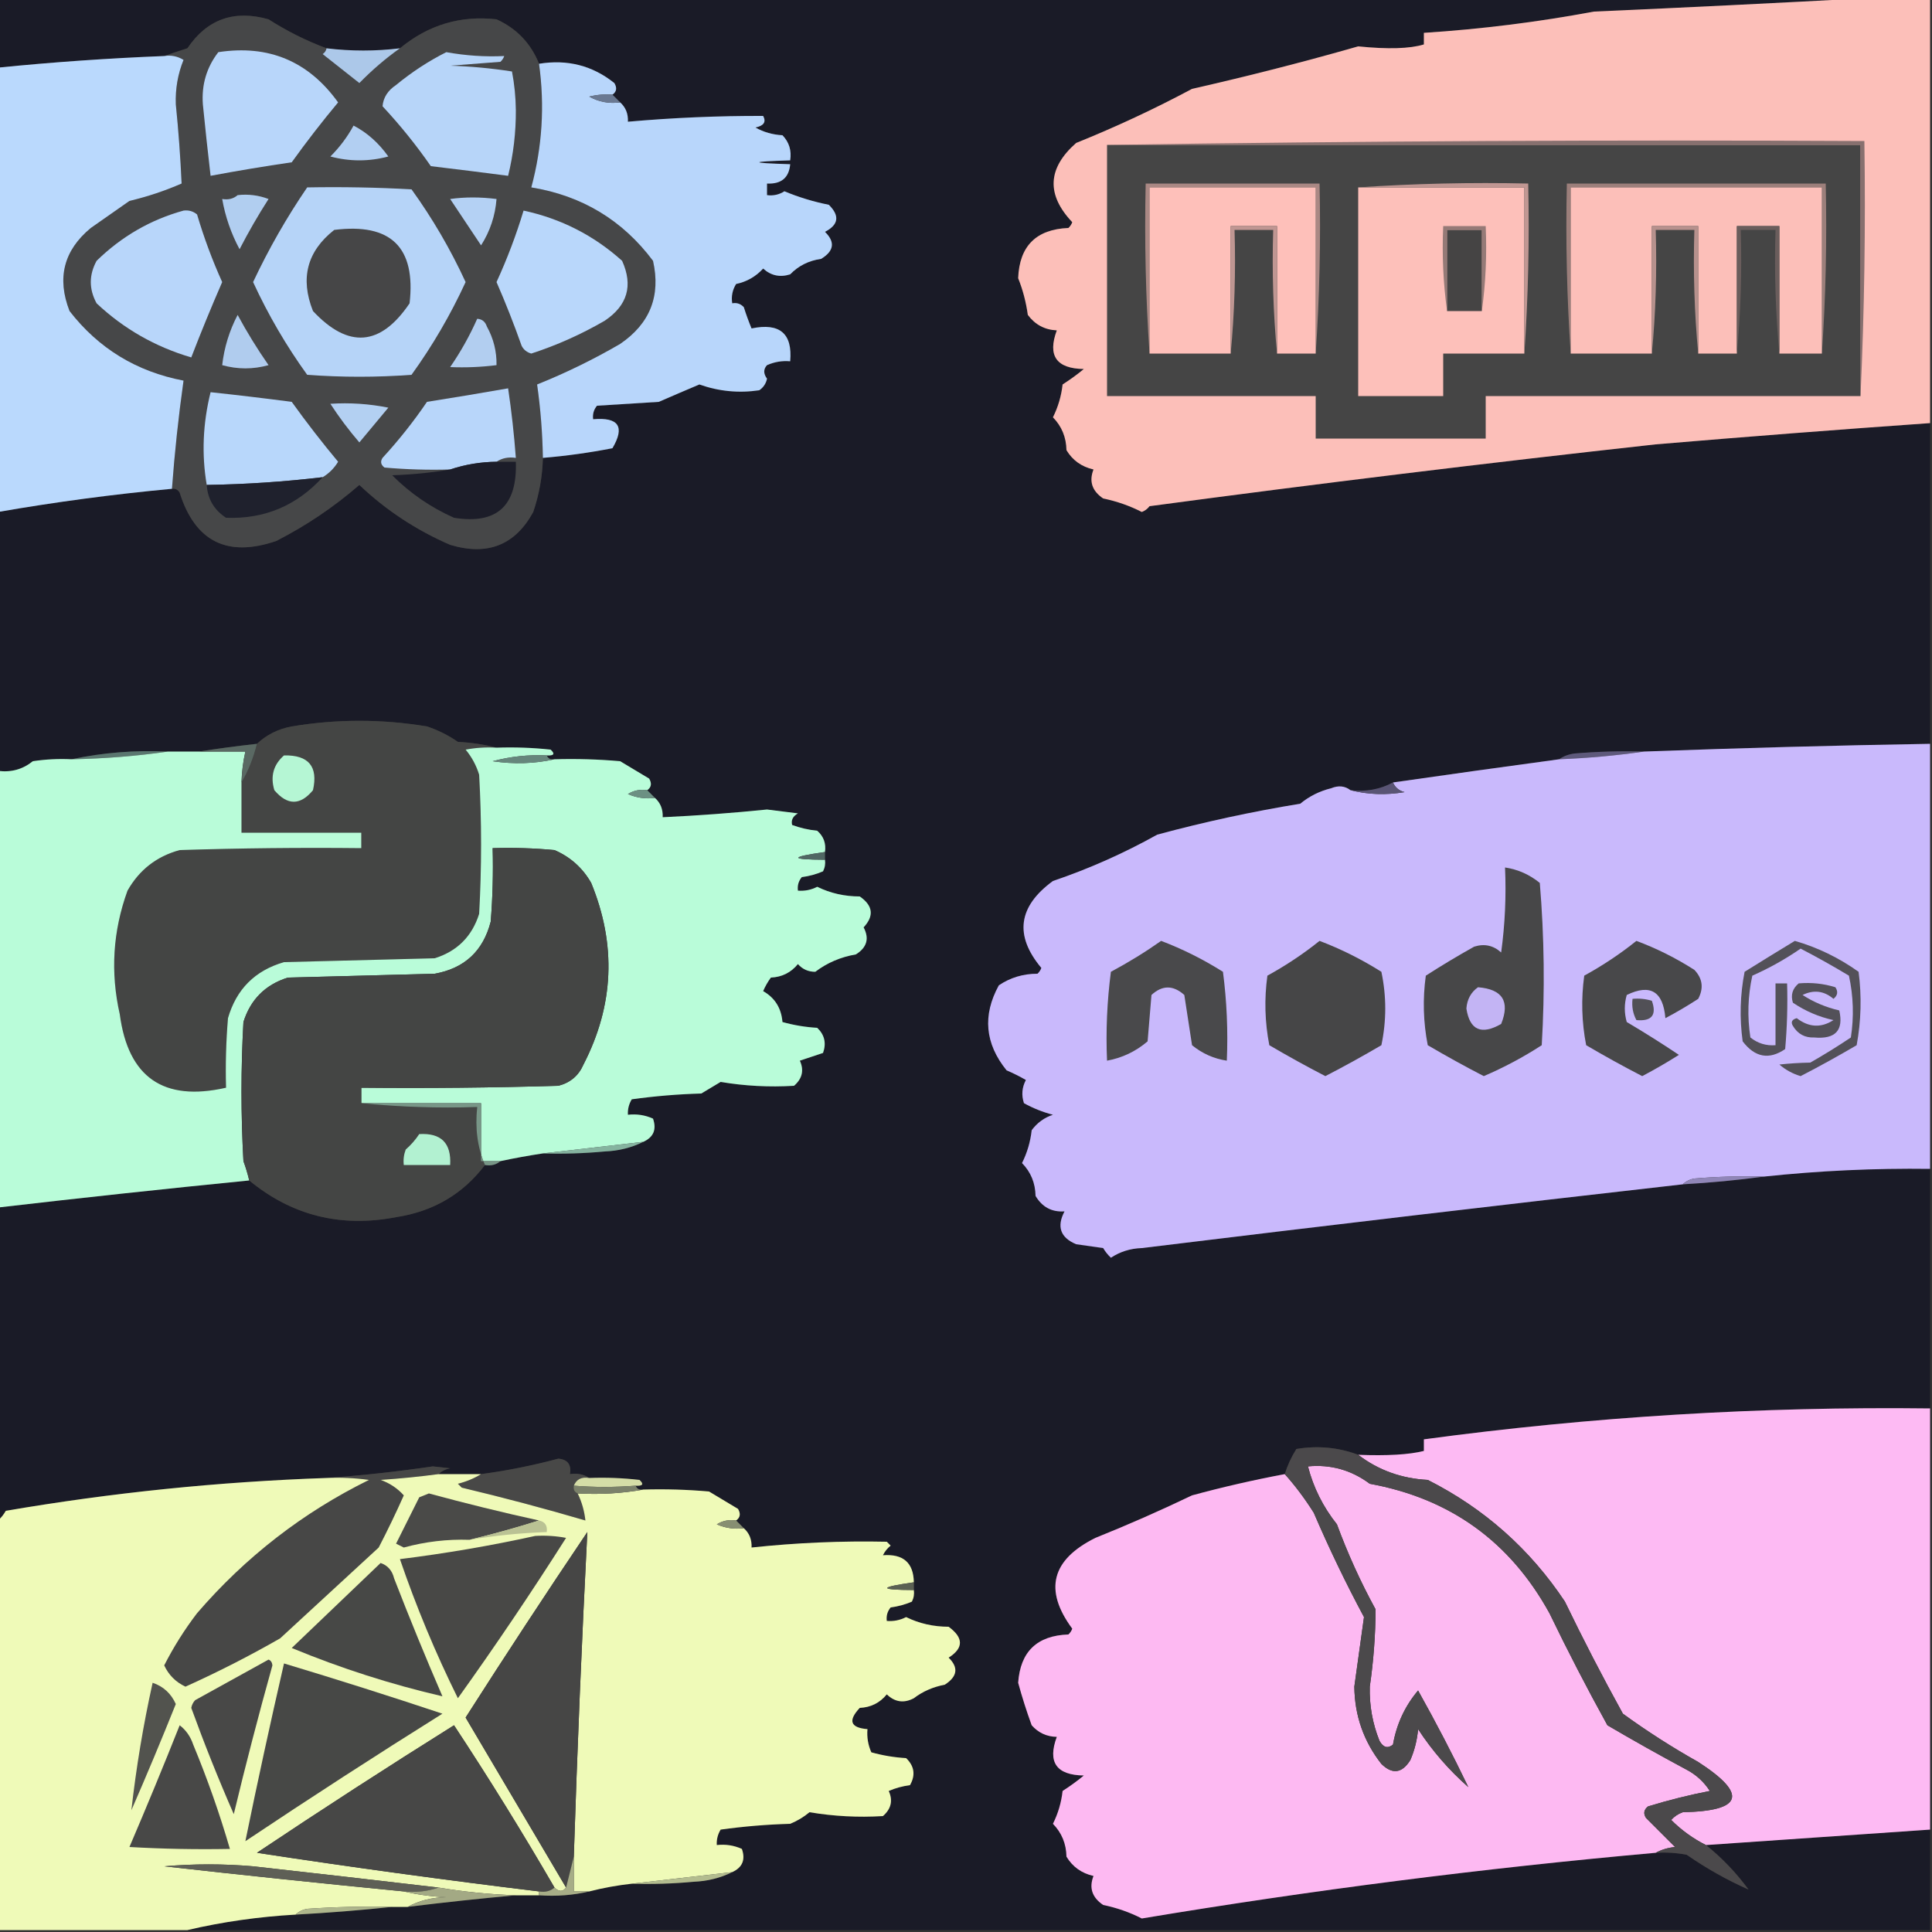<?xml version="1.0" encoding="UTF-8"?>
<!DOCTYPE svg PUBLIC "-//W3C//DTD SVG 1.1//EN" "http://www.w3.org/Graphics/SVG/1.1/DTD/svg11.dtd">
<svg xmlns="http://www.w3.org/2000/svg" version="1.1" width="500px" height="500px" style="shape-rendering:geometricPrecision; text-rendering:geometricPrecision; image-rendering:optimizeQuality; fill-rule:evenodd; clip-rule:evenodd" xmlns:xlink="http://www.w3.org/1999/xlink">
<rect width="100%" height="100%" fill="#333333" stroke="none"/>
<g><path style="opacity:1" fill="#1a1b27" d="M -0.5,-0.5 C 160.833,-0.5 322.167,-0.5 483.5,-0.5C 459.999,0.78 436.332,1.947 412.5,3C 397.989,5.711 383.322,7.544 368.5,8.5C 368.5,9.5 368.5,10.5 368.5,11.5C 364.868,12.614 359.202,12.781 351.5,12C 337.368,16.036 323.034,19.703 308.5,23C 298.812,28.175 288.812,32.842 278.5,37C 271.087,43.539 270.754,50.372 277.5,57.5C 277.291,58.086 276.957,58.586 276.5,59C 268.154,59.346 263.82,63.68 263.5,72C 264.704,74.998 265.537,78.164 266,81.5C 267.883,84.024 270.383,85.358 273.5,85.5C 271.055,92.066 273.388,95.399 280.5,95.5C 278.78,96.92 276.946,98.253 275,99.5C 274.67,102.489 273.836,105.322 272.5,108C 274.774,110.325 275.941,113.159 276,116.5C 277.586,119.134 279.92,120.801 283,121.5C 281.799,124.565 282.632,127.065 285.5,129C 289.04,129.734 292.373,130.901 295.5,132.5C 296.308,132.192 296.975,131.692 297.5,131C 341.111,125.154 384.778,119.821 428.5,115C 452.16,113.001 475.827,111.167 499.5,109.5C 499.5,137.167 499.5,164.833 499.5,192.5C 474.871,192.912 450.204,193.579 425.5,194.5C 419.491,194.334 413.491,194.501 407.5,195C 405.942,195.21 404.609,195.71 403.5,196.5C 389.12,198.446 374.787,200.446 360.5,202.5C 357.169,204.298 353.502,204.964 349.5,204.5C 348.054,203.387 346.387,203.22 344.5,204C 341.489,204.743 338.822,206.076 336.5,208C 324.057,210.034 311.723,212.7 299.5,216C 290.829,220.838 281.829,224.838 272.5,228C 263.47,234.61 262.47,242.11 269.5,250.5C 269.291,251.086 268.957,251.586 268.5,252C 264.808,251.996 261.475,252.996 258.5,255C 254.235,262.755 254.902,270.088 260.5,277C 262.221,277.739 263.887,278.573 265.5,279.5C 264.48,281.432 264.313,283.432 265,285.5C 267.355,286.808 269.855,287.808 272.5,288.5C 270.253,289.245 268.42,290.578 267,292.5C 266.67,295.489 265.836,298.322 264.5,301C 266.774,303.325 267.941,306.159 268,309.5C 269.715,312.397 272.215,313.731 275.5,313.5C 273.429,317.454 274.429,320.287 278.5,322C 280.833,322.333 283.167,322.667 285.5,323C 286.047,323.925 286.713,324.758 287.5,325.5C 289.882,323.929 292.549,323.096 295.5,323C 342.204,317.287 388.871,311.787 435.5,306.5C 442.67,306.093 449.67,305.426 456.5,304.5C 470.788,302.982 485.121,302.315 499.5,302.5C 499.5,323.167 499.5,343.833 499.5,364.5C 455.618,363.972 411.952,366.638 368.5,372.5C 368.5,373.5 368.5,374.5 368.5,375.5C 364.7,376.46 359.033,376.793 351.5,376.5C 346.348,374.57 341.014,374.07 335.5,375C 334.207,377.052 333.207,379.219 332.5,381.5C 324.427,383.015 316.427,384.848 308.5,387C 300.284,390.941 291.951,394.608 283.5,398C 272.104,403.659 270.104,411.492 277.5,421.5C 277.291,422.086 276.957,422.586 276.5,423C 268.391,423.277 264.057,427.443 263.5,435.5C 264.511,439.208 265.677,442.874 267,446.5C 268.734,448.451 270.901,449.451 273.5,449.5C 271.055,456.066 273.388,459.399 280.5,459.5C 278.78,460.92 276.946,462.253 275,463.5C 274.67,466.489 273.836,469.322 272.5,472C 274.774,474.325 275.941,477.159 276,480.5C 277.586,483.134 279.92,484.801 283,485.5C 281.799,488.565 282.632,491.065 285.5,493C 289.04,493.734 292.373,494.901 295.5,496.5C 339.517,489.163 383.851,483.496 428.5,479.5C 431.187,479.336 433.854,479.503 436.5,480C 441.691,483.587 447.025,486.587 452.5,489C 449.303,484.638 445.637,480.805 441.5,477.5C 460.833,476.167 480.166,474.833 499.5,473.5C 499.5,482.167 499.5,490.833 499.5,499.5C 349.167,499.5 198.833,499.5 48.5,499.5C 57.587,497.375 66.92,496.042 76.5,495.5C 84.998,495.039 93.331,494.373 101.5,493.5C 102.833,493.5 104.167,493.5 105.5,493.5C 114.959,492.332 124.292,491.332 133.5,490.5C 135.5,490.5 137.5,490.5 139.5,490.5C 144.032,490.818 148.366,490.485 152.5,489.5C 156.112,488.578 159.779,487.911 163.5,487.5C 168.844,487.666 174.177,487.499 179.5,487C 183.133,486.851 186.466,486.018 189.5,484.5C 192.139,483.294 192.972,481.294 192,478.5C 189.959,477.577 187.792,477.244 185.5,477.5C 185.421,476.07 185.754,474.736 186.5,473.5C 192.472,472.67 198.472,472.17 204.5,472C 206.332,471.252 207.999,470.252 209.5,469C 215.748,470.056 222.081,470.389 228.5,470C 230.631,468.143 231.131,465.977 230,463.5C 231.734,462.751 233.567,462.251 235.5,462C 236.982,459.408 236.648,457.075 234.5,455C 231.447,454.821 228.447,454.321 225.5,453.5C 224.652,451.591 224.318,449.591 224.5,447.5C 220.074,447.141 219.407,445.307 222.5,442C 225.371,441.869 227.705,440.703 229.5,438.5C 231.599,440.52 233.933,440.854 236.5,439.5C 238.792,437.742 241.459,436.576 244.5,436C 247.79,433.892 248.123,431.559 245.5,429C 249.405,426.525 249.405,423.858 245.5,421C 241.564,420.997 237.897,420.164 234.5,418.5C 232.929,419.309 231.262,419.643 229.5,419.5C 229.33,418.178 229.663,417.011 230.5,416C 232.433,415.749 234.266,415.249 236,414.5C 236.483,413.552 236.649,412.552 236.5,411.5C 236.5,410.833 236.5,410.167 236.5,409.5C 236.417,404.436 233.75,402.102 228.5,402.5C 228.977,401.522 229.643,400.689 230.5,400C 230.167,399.667 229.833,399.333 229.5,399C 217.807,398.753 206.141,399.253 194.5,400.5C 194.598,398.447 193.931,396.78 192.5,395.5C 191.833,394.833 191.167,394.167 190.5,393.5C 191.573,392.749 191.74,391.749 191,390.5C 188.518,389.002 186.018,387.502 183.5,386C 177.843,385.501 172.176,385.334 166.5,385.5C 165.508,385.672 164.842,385.338 164.5,384.5C 166.379,384.607 166.712,384.107 165.5,383C 161.179,382.501 156.846,382.334 152.5,382.5C 151.081,381.549 149.415,381.216 147.5,381.5C 147.915,379.052 146.915,377.719 144.5,377.5C 137.915,379.264 131.249,380.597 124.5,381.5C 120.833,381.5 117.167,381.5 113.5,381.5C 114.263,380.732 115.263,380.232 116.5,380C 115,379.833 113.5,379.667 112,379.5C 102.732,380.866 93.566,381.866 84.5,382.5C 56.539,383.469 28.872,386.302 1.5,391C 0.934,391.995 0.267,392.828 -0.5,393.5C -0.5,366.5 -0.5,339.5 -0.5,312.5C 21.109,309.989 42.775,307.656 64.5,305.5C 75.522,314.589 88.189,317.756 102.5,315C 112.14,313.526 119.806,309.026 125.5,301.5C 127.099,301.768 128.432,301.434 129.5,300.5C 133.14,299.727 136.807,299.06 140.5,298.5C 145.844,298.666 151.177,298.499 156.5,298C 160.133,297.851 163.466,297.018 166.5,295.5C 169.139,294.294 169.972,292.294 169,289.5C 166.959,288.577 164.792,288.244 162.5,288.5C 162.421,287.07 162.754,285.736 163.5,284.5C 169.472,283.67 175.472,283.17 181.5,283C 183.167,282 184.833,281 186.5,280C 192.748,281.056 199.081,281.389 205.5,281C 207.631,279.143 208.131,276.977 207,274.5C 209,273.833 211,273.167 213,272.5C 213.896,269.975 213.396,267.808 211.5,266C 208.447,265.821 205.447,265.321 202.5,264.5C 202.203,260.895 200.537,258.229 197.5,256.5C 198.04,255.252 198.707,254.085 199.5,253C 202.371,252.869 204.705,251.703 206.5,249.5C 207.688,250.84 209.188,251.507 211,251.5C 214.043,249.182 217.543,247.682 221.5,247C 224.362,245.214 225.028,242.881 223.5,240C 226.265,237.034 225.932,234.367 222.5,232C 218.564,231.997 214.897,231.164 211.5,229.5C 209.929,230.309 208.262,230.643 206.5,230.5C 206.33,229.178 206.663,228.011 207.5,227C 209.433,226.749 211.266,226.249 213,225.5C 213.483,224.552 213.649,223.552 213.5,222.5C 213.5,221.833 213.5,221.167 213.5,220.5C 213.822,218.278 213.155,216.444 211.5,215C 209.236,214.764 207.069,214.264 205,213.5C 204.689,212.258 205.189,211.258 206.5,210.5C 203.833,210.167 201.167,209.833 198.5,209.5C 189.515,210.415 180.515,211.082 171.5,211.5C 171.598,209.447 170.931,207.78 169.5,206.5C 168.833,205.833 168.167,205.167 167.5,204.5C 168.573,203.749 168.74,202.749 168,201.5C 165.518,200.002 163.018,198.502 160.5,197C 154.843,196.501 149.176,196.334 143.5,196.5C 142.508,196.672 141.842,196.338 141.5,195.5C 143.379,195.607 143.712,195.107 142.5,194C 137.845,193.501 133.179,193.334 128.5,193.5C 125.359,192.679 122.025,192.179 118.5,192C 116.044,190.289 113.377,188.956 110.5,188C 98.823,186.057 87.157,186.057 75.5,188C 71.965,188.663 68.965,190.163 66.5,192.5C 61.363,193.068 56.363,193.734 51.5,194.5C 48.833,194.5 46.167,194.5 43.5,194.5C 34.932,194.102 26.599,194.769 18.5,196.5C 15.15,196.335 11.817,196.502 8.5,197C 5.893,199.105 2.893,199.938 -0.5,199.5C -0.5,177.167 -0.5,154.833 -0.5,132.5C 14.369,129.911 29.369,127.911 44.5,126.5C 45.376,126.369 46.043,126.702 46.5,127.5C 50.495,140.164 58.828,144.331 71.5,140C 79.254,136.039 86.421,131.206 93,125.5C 99.874,132.027 107.707,137.194 116.5,141C 126.156,143.918 133.322,141.084 138,132.5C 139.542,127.955 140.376,123.289 140.5,118.5C 146.543,117.996 152.543,117.162 158.5,116C 161.785,110.42 160.118,107.92 153.5,108.5C 153.33,107.178 153.663,106.011 154.5,105C 159.833,104.667 165.167,104.333 170.5,104C 174.018,102.467 177.518,100.967 181,99.5C 186.043,101.288 191.21,101.788 196.5,101C 197.574,100.261 198.241,99.261 198.5,98C 197.548,96.7 197.548,95.533 198.5,94.5C 200.409,93.652 202.409,93.318 204.5,93.5C 205.134,86.311 201.8,83.478 194.5,85C 193.76,83.215 193.093,81.382 192.5,79.5C 191.675,78.614 190.675,78.281 189.5,78.5C 189.215,76.712 189.548,75.045 190.5,73.5C 193.276,72.911 195.61,71.578 197.5,69.5C 199.527,71.339 201.86,71.839 204.5,71C 206.645,68.782 209.312,67.449 212.5,67C 215.859,64.966 216.192,62.632 213.5,60C 217.037,58.173 217.371,55.84 214.5,53C 210.514,52.202 206.681,51.035 203,49.5C 201.644,50.38 200.144,50.714 198.5,50.5C 198.5,49.5 198.5,48.5 198.5,47.5C 202.192,47.676 204.192,46.009 204.5,42.5C 193.833,42.167 193.833,41.833 204.5,41.5C 204.896,38.956 204.229,36.789 202.5,35C 199.957,34.86 197.623,34.194 195.5,33C 197.679,32.558 198.345,31.558 197.5,30C 185.821,29.967 174.155,30.467 162.5,31.5C 162.598,29.447 161.931,27.78 160.5,26.5C 159.833,25.833 159.167,25.167 158.5,24.5C 159.573,23.749 159.74,22.749 159,21.5C 153.35,16.97 146.85,15.303 139.5,16.5C 137.388,11.221 133.722,7.387 128.5,5C 119.163,3.944 110.829,6.444 103.5,12.5C 97.204,13.273 90.871,13.273 84.5,12.5C 79.254,10.544 74.254,8.044 69.5,5C 60.578,2.472 53.578,4.972 48.5,12.5C 46.369,13.169 44.369,13.835 42.5,14.5C 28.119,15.067 13.785,16.067 -0.5,17.5C -0.5,11.5 -0.5,5.5 -0.5,-0.5 Z"/></g>
<g><path style="opacity:1" fill="#fcbfb9" d="M 483.5,-0.5 C 488.833,-0.5 494.167,-0.5 499.5,-0.5C 499.5,36.167 499.5,72.833 499.5,109.5C 475.827,111.167 452.16,113.001 428.5,115C 384.778,119.821 341.111,125.154 297.5,131C 296.975,131.692 296.308,132.192 295.5,132.5C 292.373,130.901 289.04,129.734 285.5,129C 282.632,127.065 281.799,124.565 283,121.5C 279.92,120.801 277.586,119.134 276,116.5C 275.941,113.159 274.774,110.325 272.5,108C 273.836,105.322 274.67,102.489 275,99.5C 276.946,98.253 278.78,96.92 280.5,95.5C 273.388,95.399 271.055,92.066 273.5,85.5C 270.383,85.358 267.883,84.024 266,81.5C 265.537,78.164 264.704,74.998 263.5,72C 263.82,63.68 268.154,59.346 276.5,59C 276.957,58.586 277.291,58.086 277.5,57.5C 270.754,50.372 271.087,43.539 278.5,37C 288.812,32.842 298.812,28.175 308.5,23C 323.034,19.703 337.368,16.036 351.5,12C 359.202,12.781 364.868,12.614 368.5,11.5C 368.5,10.5 368.5,9.5 368.5,8.5C 383.322,7.544 397.989,5.711 412.5,3C 436.332,1.947 459.999,0.78 483.5,-0.5 Z"/></g>
<g><path style="opacity:1" fill="#464748" d="M 84.5,12.5 C 84.389,13.117 84.056,13.617 83.5,14C 86.667,16.5 89.833,19 93,21.5C 96.292,18.127 99.792,15.127 103.5,12.5C 110.829,6.444 119.163,3.944 128.5,5C 133.722,7.387 137.388,11.221 139.5,16.5C 141.001,27.323 140.334,37.99 137.5,48.5C 150.616,50.636 161.116,56.969 169,67.5C 171.047,76.576 168.214,83.743 160.5,89C 153.59,93.02 146.423,96.52 139,99.5C 139.891,105.751 140.391,112.084 140.5,118.5C 140.376,123.289 139.542,127.955 138,132.5C 133.322,141.084 126.156,143.918 116.5,141C 107.707,137.194 99.874,132.027 93,125.5C 86.421,131.206 79.254,136.039 71.5,140C 58.828,144.331 50.495,140.164 46.5,127.5C 46.043,126.702 45.376,126.369 44.5,126.5C 45.188,117.17 46.188,107.836 47.5,98.5C 35.34,96.177 25.507,90.177 18,80.5C 14.665,71.953 16.498,64.786 23.5,59C 26.833,56.667 30.167,54.333 33.5,52C 38.164,50.89 42.664,49.39 47,47.5C 46.696,40.686 46.196,33.853 45.5,27C 45.353,23.005 46.02,19.172 47.5,15.5C 45.955,14.548 44.288,14.215 42.5,14.5C 44.369,13.835 46.369,13.169 48.5,12.5C 53.578,4.972 60.578,2.472 69.5,5C 74.254,8.044 79.254,10.544 84.5,12.5 Z"/></g>
<g><path style="opacity:1" fill="#b8d6fa" d="M 56.5,13.5 C 69.515,11.509 79.849,15.843 87.5,26.5C 83.309,31.524 79.309,36.691 75.5,42C 68.452,43.03 61.452,44.197 54.5,45.5C 53.78,39.346 53.114,33.179 52.5,27C 52.134,21.936 53.468,17.436 56.5,13.5 Z"/></g>
<g><path style="opacity:1" fill="#acc8e9" d="M 84.5,12.5 C 90.871,13.273 97.204,13.273 103.5,12.5C 99.792,15.127 96.292,18.127 93,21.5C 89.833,19 86.667,16.5 83.5,14C 84.056,13.617 84.389,13.117 84.5,12.5 Z"/></g>
<g><path style="opacity:1" fill="#b7d5f9" d="M 115.5,13.5 C 120.567,14.411 125.567,14.744 130.5,14.5C 130.291,15.086 129.957,15.586 129.5,16C 125.167,16.333 120.833,16.667 116.5,17C 121.864,17.171 127.198,17.671 132.5,18.5C 133.128,21.78 133.461,25.113 133.5,28.5C 133.533,34.275 132.866,39.941 131.5,45.5C 124.852,44.632 118.185,43.798 111.5,43C 107.713,37.544 103.546,32.377 99,27.5C 99.195,25.255 100.362,23.422 102.5,22C 106.59,18.633 110.924,15.8 115.5,13.5 Z"/></g>
<g><path style="opacity:1" fill="#bad9fd" d="M 42.5,14.5 C 44.288,14.215 45.955,14.548 47.5,15.5C 46.02,19.172 45.353,23.005 45.5,27C 46.196,33.853 46.696,40.686 47,47.5C 42.664,49.39 38.164,50.89 33.5,52C 30.167,54.333 26.833,56.667 23.5,59C 16.498,64.786 14.665,71.953 18,80.5C 25.507,90.177 35.34,96.177 47.5,98.5C 46.188,107.836 45.188,117.17 44.5,126.5C 29.369,127.911 14.369,129.911 -0.5,132.5C -0.5,94.167 -0.5,55.833 -0.5,17.5C 13.785,16.067 28.119,15.067 42.5,14.5 Z"/></g>
<g><path style="opacity:1" fill="#b8d6fb" d="M 139.5,16.5 C 146.85,15.303 153.35,16.97 159,21.5C 159.74,22.749 159.573,23.749 158.5,24.5C 156.473,24.338 154.473,24.505 152.5,25C 154.937,26.375 157.603,26.875 160.5,26.5C 161.931,27.78 162.598,29.447 162.5,31.5C 174.155,30.467 185.821,29.967 197.5,30C 198.345,31.558 197.679,32.558 195.5,33C 197.623,34.194 199.957,34.86 202.5,35C 204.229,36.789 204.896,38.956 204.5,41.5C 193.833,41.833 193.833,42.167 204.5,42.5C 204.192,46.009 202.192,47.676 198.5,47.5C 198.5,48.5 198.5,49.5 198.5,50.5C 200.144,50.714 201.644,50.38 203,49.5C 206.681,51.035 210.514,52.202 214.5,53C 217.371,55.84 217.037,58.173 213.5,60C 216.192,62.632 215.859,64.966 212.5,67C 209.312,67.449 206.645,68.782 204.5,71C 201.86,71.839 199.527,71.339 197.5,69.5C 195.61,71.578 193.276,72.911 190.5,73.5C 189.548,75.045 189.215,76.712 189.5,78.5C 190.675,78.281 191.675,78.614 192.5,79.5C 193.093,81.382 193.76,83.215 194.5,85C 201.8,83.478 205.134,86.311 204.5,93.5C 202.409,93.318 200.409,93.652 198.5,94.5C 197.548,95.533 197.548,96.7 198.5,98C 198.241,99.261 197.574,100.261 196.5,101C 191.21,101.788 186.043,101.288 181,99.5C 177.518,100.967 174.018,102.467 170.5,104C 165.167,104.333 159.833,104.667 154.5,105C 153.663,106.011 153.33,107.178 153.5,108.5C 160.118,107.92 161.785,110.42 158.5,116C 152.543,117.162 146.543,117.996 140.5,118.5C 140.391,112.084 139.891,105.751 139,99.5C 146.423,96.52 153.59,93.02 160.5,89C 168.214,83.743 171.047,76.576 169,67.5C 161.116,56.969 150.616,50.636 137.5,48.5C 140.334,37.99 141.001,27.323 139.5,16.5 Z"/></g>
<g><path style="opacity:1" fill="#6a7992" d="M 158.5,24.5 C 159.167,25.167 159.833,25.833 160.5,26.5C 157.603,26.875 154.937,26.375 152.5,25C 154.473,24.505 156.473,24.338 158.5,24.5 Z"/></g>
<g><path style="opacity:1" fill="#b2cff2" d="M 91.5,32.5 C 94.996,34.313 97.996,36.98 100.5,40.5C 95.5,41.833 90.5,41.833 85.5,40.5C 87.909,38.098 89.909,35.431 91.5,32.5 Z"/></g>
<g><path style="opacity:1" fill="#87706f" d="M 286.5,37.5 C 351.665,36.501 416.998,36.167 482.5,36.5C 482.831,58.673 482.497,80.673 481.5,102.5C 481.5,80.833 481.5,59.167 481.5,37.5C 416.5,37.5 351.5,37.5 286.5,37.5 Z"/></g>
<g><path style="opacity:1" fill="#454545" d="M 286.5,37.5 C 351.5,37.5 416.5,37.5 481.5,37.5C 481.5,59.167 481.5,80.833 481.5,102.5C 449.167,102.5 416.833,102.5 384.5,102.5C 384.5,106.167 384.5,109.833 384.5,113.5C 369.833,113.5 355.167,113.5 340.5,113.5C 340.5,109.833 340.5,106.167 340.5,102.5C 322.5,102.5 304.5,102.5 286.5,102.5C 286.5,80.833 286.5,59.167 286.5,37.5 Z"/></g>
<g><path style="opacity:1" fill="#9c7f7b" d="M 471.5,91.5 C 471.5,77.167 471.5,62.833 471.5,48.5C 449.833,48.5 428.167,48.5 406.5,48.5C 406.5,62.833 406.5,77.167 406.5,91.5C 405.504,77.01 405.171,62.343 405.5,47.5C 427.833,47.5 450.167,47.5 472.5,47.5C 472.829,62.343 472.496,77.01 471.5,91.5 Z"/></g>
<g><path style="opacity:1" fill="#fdc0ba" d="M 351.5,48.5 C 365.833,48.5 380.167,48.5 394.5,48.5C 394.5,62.833 394.5,77.167 394.5,91.5C 387.5,91.5 380.5,91.5 373.5,91.5C 373.5,95.167 373.5,98.833 373.5,102.5C 366.167,102.5 358.833,102.5 351.5,102.5C 351.5,84.5 351.5,66.5 351.5,48.5 Z"/></g>
<g><path style="opacity:1" fill="#fcbfb9" d="M 471.5,91.5 C 467.833,91.5 464.167,91.5 460.5,91.5C 460.5,80.5 460.5,69.5 460.5,58.5C 456.833,58.5 453.167,58.5 449.5,58.5C 449.5,69.5 449.5,80.5 449.5,91.5C 446.167,91.5 442.833,91.5 439.5,91.5C 439.5,80.5 439.5,69.5 439.5,58.5C 435.5,58.5 431.5,58.5 427.5,58.5C 427.5,69.5 427.5,80.5 427.5,91.5C 420.5,91.5 413.5,91.5 406.5,91.5C 406.5,77.167 406.5,62.833 406.5,48.5C 428.167,48.5 449.833,48.5 471.5,48.5C 471.5,62.833 471.5,77.167 471.5,91.5 Z"/></g>
<g><path style="opacity:1" fill="#b6d4f8" d="M 79.5,48.5 C 88.506,48.334 97.506,48.5 106.5,49C 111.931,56.524 116.597,64.524 120.5,73C 116.597,81.476 111.931,89.476 106.5,97C 97.5,97.667 88.5,97.667 79.5,97C 74.07,89.476 69.403,81.476 65.5,73C 69.539,64.415 74.206,56.248 79.5,48.5 Z"/></g>
<g><path style="opacity:1" fill="#aa8884" d="M 340.5,91.5 C 340.5,77.167 340.5,62.833 340.5,48.5C 326.167,48.5 311.833,48.5 297.5,48.5C 297.5,62.833 297.5,77.167 297.5,91.5C 296.504,77.01 296.171,62.343 296.5,47.5C 311.5,47.5 326.5,47.5 341.5,47.5C 341.829,62.343 341.496,77.01 340.5,91.5 Z"/></g>
<g><path style="opacity:1" fill="#fec0ba" d="M 340.5,91.5 C 337.167,91.5 333.833,91.5 330.5,91.5C 330.5,80.5 330.5,69.5 330.5,58.5C 326.5,58.5 322.5,58.5 318.5,58.5C 318.5,69.5 318.5,80.5 318.5,91.5C 311.5,91.5 304.5,91.5 297.5,91.5C 297.5,77.167 297.5,62.833 297.5,48.5C 311.833,48.5 326.167,48.5 340.5,48.5C 340.5,62.833 340.5,77.167 340.5,91.5 Z"/></g>
<g><path style="opacity:1" fill="#b4d1f4" d="M 116.5,51.5 C 120.307,50.968 124.307,50.968 128.5,51.5C 128.169,55.826 126.836,59.826 124.5,63.5C 121.823,59.471 119.156,55.471 116.5,51.5 Z"/></g>
<g><path style="opacity:1" fill="#b1cef0" d="M 61.5,50.5 C 64.247,50.187 66.913,50.52 69.5,51.5C 66.8,55.704 64.3,60.038 62,64.5C 59.809,60.427 58.309,56.094 57.5,51.5C 59.099,51.768 60.432,51.434 61.5,50.5 Z"/></g>
<g><path style="opacity:1" fill="#b8d6fa" d="M 47.5,54.5 C 48.822,54.33 49.989,54.663 51,55.5C 52.773,61.488 54.94,67.321 57.5,73C 54.69,79.452 52.023,85.952 49.5,92.5C 40.176,89.758 32.009,85.091 25,78.5C 23,74.833 23,71.167 25,67.5C 31.46,61.192 38.96,56.859 47.5,54.5 Z"/></g>
<g><path style="opacity:1" fill="#b9d7fb" d="M 135.5,54.5 C 145.18,56.59 153.68,60.923 161,67.5C 163.891,73.897 162.391,79.064 156.5,83C 150.453,86.514 144.12,89.347 137.5,91.5C 136.353,91.182 135.519,90.516 135,89.5C 133.029,83.921 130.863,78.421 128.5,73C 131.263,66.977 133.597,60.811 135.5,54.5 Z"/></g>
<g><path style="opacity:1" fill="#464647" d="M 86.5,59.5 C 101.154,57.655 107.654,63.989 106,78.5C 98.486,89.622 90.152,90.288 81,80.5C 77.634,72.033 79.467,65.033 86.5,59.5 Z"/></g>
<g><path style="opacity:1" fill="#bf9692" d="M 330.5,91.5 C 329.506,81.013 329.172,70.346 329.5,59.5C 326.167,59.5 322.833,59.5 319.5,59.5C 319.828,70.346 319.494,81.013 318.5,91.5C 318.5,80.5 318.5,69.5 318.5,58.5C 322.5,58.5 326.5,58.5 330.5,58.5C 330.5,69.5 330.5,80.5 330.5,91.5 Z"/></g>
<g><path style="opacity:1" fill="#957a77" d="M 383.5,80.5 C 383.5,73.5 383.5,66.5 383.5,59.5C 380.5,59.5 377.5,59.5 374.5,59.5C 374.5,66.5 374.5,73.5 374.5,80.5C 373.508,73.352 373.175,66.019 373.5,58.5C 377.167,58.5 380.833,58.5 384.5,58.5C 384.825,66.019 384.492,73.352 383.5,80.5 Z"/></g>
<g><path style="opacity:1" fill="#454444" d="M 383.5,80.5 C 380.5,80.5 377.5,80.5 374.5,80.5C 374.5,73.5 374.5,66.5 374.5,59.5C 377.5,59.5 380.5,59.5 383.5,59.5C 383.5,66.5 383.5,73.5 383.5,80.5 Z"/></g>
<g><path style="opacity:1" fill="#b7918d" d="M 439.5,91.5 C 438.506,81.013 438.172,70.346 438.5,59.5C 435.167,59.5 431.833,59.5 428.5,59.5C 428.828,70.346 428.494,81.013 427.5,91.5C 427.5,80.5 427.5,69.5 427.5,58.5C 431.5,58.5 435.5,58.5 439.5,58.5C 439.5,69.5 439.5,80.5 439.5,91.5 Z"/></g>
<g><path style="opacity:1" fill="#6a5d5c" d="M 460.5,91.5 C 459.506,81.013 459.172,70.346 459.5,59.5C 456.5,59.5 453.5,59.5 450.5,59.5C 450.828,70.346 450.494,81.013 449.5,91.5C 449.5,80.5 449.5,69.5 449.5,58.5C 453.167,58.5 456.833,58.5 460.5,58.5C 460.5,69.5 460.5,80.5 460.5,91.5 Z"/></g>
<g><path style="opacity:1" fill="#c19793" d="M 351.5,48.5 C 365.99,47.504 380.657,47.171 395.5,47.5C 395.829,62.343 395.496,77.01 394.5,91.5C 394.5,77.167 394.5,62.833 394.5,48.5C 380.167,48.5 365.833,48.5 351.5,48.5 Z"/></g>
<g><path style="opacity:1" fill="#b0ccee" d="M 61.5,81.5 C 63.891,85.937 66.557,90.27 69.5,94.5C 65.507,95.612 61.507,95.612 57.5,94.5C 58.032,89.905 59.365,85.572 61.5,81.5 Z"/></g>
<g><path style="opacity:1" fill="#b2cef0" d="M 123.5,82.5 C 124.75,82.577 125.583,83.244 126,84.5C 127.727,87.618 128.561,90.951 128.5,94.5C 124.493,95.004 120.493,95.17 116.5,95C 119.226,91.049 121.559,86.882 123.5,82.5 Z"/></g>
<g><path style="opacity:1" fill="#b8d7fb" d="M 83.5,123.5 C 73.537,124.681 63.537,125.348 53.5,125.5C 52.159,117.578 52.492,109.578 54.5,101.5C 61.501,102.25 68.501,103.083 75.5,104C 79.309,109.31 83.309,114.476 87.5,119.5C 86.479,121.188 85.145,122.521 83.5,123.5 Z"/></g>
<g><path style="opacity:1" fill="#b8d6fa" d="M 128.5,119.5 C 124.384,119.541 120.384,120.207 116.5,121.5C 110.824,121.666 105.157,121.499 99.5,121C 98.549,120.282 98.383,119.449 99,118.5C 103.194,113.94 107.028,109.106 110.5,104C 117.536,102.892 124.536,101.725 131.5,100.5C 132.385,106.469 133.052,112.469 133.5,118.5C 131.585,118.216 129.919,118.549 128.5,119.5 Z"/></g>
<g><path style="opacity:1" fill="#b3d0f2" d="M 85.5,104.5 C 90.544,104.173 95.544,104.506 100.5,105.5C 98,108.5 95.5,111.5 93,114.5C 90.239,111.286 87.739,107.953 85.5,104.5 Z"/></g>
<g><path style="opacity:1" fill="#1c1d29" d="M 128.5,119.5 C 130.167,119.5 131.833,119.5 133.5,119.5C 133.893,130.949 128.559,135.783 117.5,134C 111.471,131.321 106.138,127.654 101.5,123C 106.684,122.826 111.684,122.326 116.5,121.5C 120.384,120.207 124.384,119.541 128.5,119.5 Z"/></g>
<g><path style="opacity:1" fill="#1f212d" d="M 83.5,123.5 C 76.757,130.874 68.424,134.374 58.5,134C 55.404,131.971 53.738,129.138 53.5,125.5C 63.537,125.348 73.537,124.681 83.5,123.5 Z"/></g>
<g><path style="opacity:1" fill="#444544" d="M 128.5,193.5 C 125.813,193.336 123.146,193.503 120.5,194C 122.102,195.935 123.269,198.101 124,200.5C 124.667,212.5 124.667,224.5 124,236.5C 122.167,242.333 118.333,246.167 112.5,248C 99.5,248.333 86.5,248.667 73.5,249C 66,251.167 61.167,256 59,263.5C 58.501,269.491 58.334,275.491 58.5,281.5C 42.333,285.174 33.167,278.84 31,262.5C 28.539,251.627 29.205,240.96 33,230.5C 36.043,225.123 40.543,221.623 46.5,220C 62.163,219.5 77.83,219.333 93.5,219.5C 93.5,218.167 93.5,216.833 93.5,215.5C 83.167,215.5 72.833,215.5 62.5,215.5C 62.5,211.167 62.5,206.833 62.5,202.5C 64.256,199.531 65.59,196.198 66.5,192.5C 68.965,190.163 71.965,188.663 75.5,188C 87.157,186.057 98.823,186.057 110.5,188C 113.377,188.956 116.044,190.289 118.5,192C 122.025,192.179 125.359,192.679 128.5,193.5 Z"/></g>
<g><path style="opacity:1" fill="#5a766f" d="M 43.5,194.5 C 35.356,195.678 27.022,196.345 18.5,196.5C 26.599,194.769 34.932,194.102 43.5,194.5 Z"/></g>
<g><path style="opacity:1" fill="#5e597b" d="M 425.5,194.5 C 418.347,195.538 411.014,196.204 403.5,196.5C 404.609,195.71 405.942,195.21 407.5,195C 413.491,194.501 419.491,194.334 425.5,194.5 Z"/></g>
<g><path style="opacity:1" fill="#c9b9fc" d="M 499.5,192.5 C 499.5,229.167 499.5,265.833 499.5,302.5C 485.121,302.315 470.788,302.982 456.5,304.5C 450.491,304.334 444.491,304.501 438.5,305C 437.263,305.232 436.263,305.732 435.5,306.5C 388.871,311.787 342.204,317.287 295.5,323C 292.549,323.096 289.882,323.929 287.5,325.5C 286.713,324.758 286.047,323.925 285.5,323C 283.167,322.667 280.833,322.333 278.5,322C 274.429,320.287 273.429,317.454 275.5,313.5C 272.215,313.731 269.715,312.397 268,309.5C 267.941,306.159 266.774,303.325 264.5,301C 265.836,298.322 266.67,295.489 267,292.5C 268.42,290.578 270.253,289.245 272.5,288.5C 269.855,287.808 267.355,286.808 265,285.5C 264.313,283.432 264.48,281.432 265.5,279.5C 263.887,278.573 262.221,277.739 260.5,277C 254.902,270.088 254.235,262.755 258.5,255C 261.475,252.996 264.808,251.996 268.5,252C 268.957,251.586 269.291,251.086 269.5,250.5C 262.47,242.11 263.47,234.61 272.5,228C 281.829,224.838 290.829,220.838 299.5,216C 311.723,212.7 324.057,210.034 336.5,208C 338.822,206.076 341.489,204.743 344.5,204C 346.387,203.22 348.054,203.387 349.5,204.5C 353.981,205.648 358.648,205.815 363.5,205C 362.058,204.623 361.058,203.79 360.5,202.5C 374.787,200.446 389.12,198.446 403.5,196.5C 411.014,196.204 418.347,195.538 425.5,194.5C 450.204,193.579 474.871,192.912 499.5,192.5 Z"/></g>
<g><path style="opacity:1" fill="#b9fcd9" d="M 128.5,193.5 C 133.179,193.334 137.845,193.501 142.5,194C 143.712,195.107 143.379,195.607 141.5,195.5C 136.752,195.275 132.085,195.775 127.5,197C 133.016,197.817 138.35,197.651 143.5,196.5C 149.176,196.334 154.843,196.501 160.5,197C 163.018,198.502 165.518,200.002 168,201.5C 168.74,202.749 168.573,203.749 167.5,204.5C 165.712,204.215 164.045,204.548 162.5,205.5C 164.743,206.474 167.076,206.808 169.5,206.5C 170.931,207.78 171.598,209.447 171.5,211.5C 180.515,211.082 189.515,210.415 198.5,209.5C 201.167,209.833 203.833,210.167 206.5,210.5C 205.189,211.258 204.689,212.258 205,213.5C 207.069,214.264 209.236,214.764 211.5,215C 213.155,216.444 213.822,218.278 213.5,220.5C 204.334,221.799 204.334,222.466 213.5,222.5C 213.649,223.552 213.483,224.552 213,225.5C 211.266,226.249 209.433,226.749 207.5,227C 206.663,228.011 206.33,229.178 206.5,230.5C 208.262,230.643 209.929,230.309 211.5,229.5C 214.897,231.164 218.564,231.997 222.5,232C 225.932,234.367 226.265,237.034 223.5,240C 225.028,242.881 224.362,245.214 221.5,247C 217.543,247.682 214.043,249.182 211,251.5C 209.188,251.507 207.688,250.84 206.5,249.5C 204.705,251.703 202.371,252.869 199.5,253C 198.707,254.085 198.04,255.252 197.5,256.5C 200.537,258.229 202.203,260.895 202.5,264.5C 205.447,265.321 208.447,265.821 211.5,266C 213.396,267.808 213.896,269.975 213,272.5C 211,273.167 209,273.833 207,274.5C 208.131,276.977 207.631,279.143 205.5,281C 199.081,281.389 192.748,281.056 186.5,280C 184.833,281 183.167,282 181.5,283C 175.472,283.17 169.472,283.67 163.5,284.5C 162.754,285.736 162.421,287.07 162.5,288.5C 164.792,288.244 166.959,288.577 169,289.5C 169.972,292.294 169.139,294.294 166.5,295.5C 157.693,296.505 149.026,297.505 140.5,298.5C 136.807,299.06 133.14,299.727 129.5,300.5C 127.833,300.5 126.167,300.5 124.5,300.5C 124.5,295.5 124.5,290.5 124.5,285.5C 114.167,285.5 103.833,285.5 93.5,285.5C 93.5,284.167 93.5,282.833 93.5,281.5C 110.503,281.667 127.503,281.5 144.5,281C 147.583,280.214 149.749,278.381 151,275.5C 158.901,260.178 159.567,244.511 153,228.5C 150.778,224.612 147.612,221.779 143.5,220C 138.177,219.501 132.844,219.334 127.5,219.5C 127.666,225.842 127.5,232.175 127,238.5C 125.053,246.114 120.22,250.614 112.5,252C 99.833,252.333 87.167,252.667 74.5,253C 68.667,254.833 64.833,258.667 63,264.5C 62.333,276.5 62.333,288.5 63,300.5C 63.608,302.154 64.108,303.821 64.5,305.5C 42.775,307.656 21.109,309.989 -0.5,312.5C -0.5,274.833 -0.5,237.167 -0.5,199.5C 2.893,199.938 5.893,199.105 8.5,197C 11.817,196.502 15.15,196.335 18.5,196.5C 27.022,196.345 35.356,195.678 43.5,194.5C 46.167,194.5 48.833,194.5 51.5,194.5C 55.5,194.5 59.5,194.5 63.5,194.5C 62.908,197.127 62.575,199.794 62.5,202.5C 62.5,206.833 62.5,211.167 62.5,215.5C 72.833,215.5 83.167,215.5 93.5,215.5C 93.5,216.833 93.5,218.167 93.5,219.5C 77.83,219.333 62.163,219.5 46.5,220C 40.543,221.623 36.043,225.123 33,230.5C 29.205,240.96 28.539,251.627 31,262.5C 33.167,278.84 42.333,285.174 58.5,281.5C 58.334,275.491 58.501,269.491 59,263.5C 61.167,256 66,251.167 73.5,249C 86.5,248.667 99.5,248.333 112.5,248C 118.333,246.167 122.167,242.333 124,236.5C 124.667,224.5 124.667,212.5 124,200.5C 123.269,198.101 122.102,195.935 120.5,194C 123.146,193.503 125.813,193.336 128.5,193.5 Z"/></g>
<g><path style="opacity:1" fill="#5a6963" d="M 66.5,192.5 C 65.59,196.198 64.256,199.531 62.5,202.5C 62.575,199.794 62.908,197.127 63.5,194.5C 59.5,194.5 55.5,194.5 51.5,194.5C 56.363,193.734 61.363,193.068 66.5,192.5 Z"/></g>
<g><path style="opacity:1" fill="#b5f6d4" d="M 73.5,195.5 C 79.873,195.368 82.373,198.368 81,204.5C 77.714,208.485 74.381,208.485 71,204.5C 69.927,200.9 70.76,197.9 73.5,195.5 Z"/></g>
<g><path style="opacity:1" fill="#66867c" d="M 141.5,195.5 C 141.842,196.338 142.508,196.672 143.5,196.5C 138.35,197.651 133.016,197.817 127.5,197C 132.085,195.775 136.752,195.275 141.5,195.5 Z"/></g>
<g><path style="opacity:1" fill="#6c9083" d="M 167.5,204.5 C 168.167,205.167 168.833,205.833 169.5,206.5C 167.076,206.808 164.743,206.474 162.5,205.5C 164.045,204.548 165.712,204.215 167.5,204.5 Z"/></g>
<g><path style="opacity:1" fill="#595474" d="M 360.5,202.5 C 361.058,203.79 362.058,204.623 363.5,205C 358.648,205.815 353.981,205.648 349.5,204.5C 353.502,204.964 357.169,204.298 360.5,202.5 Z"/></g>
<g><path style="opacity:1" fill="#444544" d="M 93.5,285.5 C 103.319,286.494 113.319,286.827 123.5,286.5C 122.892,291.944 123.558,296.944 125.5,301.5C 119.806,309.026 112.14,313.526 102.5,315C 88.189,317.756 75.522,314.589 64.5,305.5C 64.108,303.821 63.608,302.154 63,300.5C 62.333,288.5 62.333,276.5 63,264.5C 64.833,258.667 68.667,254.833 74.5,253C 87.167,252.667 99.833,252.333 112.5,252C 120.22,250.614 125.053,246.114 127,238.5C 127.5,232.175 127.666,225.842 127.5,219.5C 132.844,219.334 138.177,219.501 143.5,220C 147.612,221.779 150.778,224.612 153,228.5C 159.567,244.511 158.901,260.178 151,275.5C 149.749,278.381 147.583,280.214 144.5,281C 127.503,281.5 110.503,281.667 93.5,281.5C 93.5,282.833 93.5,284.167 93.5,285.5 Z"/></g>
<g><path style="opacity:1" fill="#506763" d="M 213.5,220.5 C 213.5,221.167 213.5,221.833 213.5,222.5C 204.334,222.466 204.334,221.799 213.5,220.5 Z"/></g>
<g><path style="opacity:1" fill="#474748" d="M 389.5,224.5 C 392.852,225.008 395.852,226.342 398.5,228.5C 399.666,242.488 399.833,256.488 399,270.5C 394.241,273.586 389.241,276.253 384,278.5C 379.102,275.967 374.269,273.301 369.5,270.5C 368.336,264.528 368.17,258.528 369,252.5C 373.084,249.874 377.25,247.374 381.5,245C 384.14,244.161 386.473,244.661 388.5,246.5C 389.497,239.197 389.831,231.863 389.5,224.5 Z"/></g>
<g><path style="opacity:1" fill="#49494b" d="M 300.5,243.5 C 306.048,245.607 311.381,248.274 316.5,251.5C 317.497,259.138 317.831,266.804 317.5,274.5C 314.148,273.992 311.148,272.658 308.5,270.5C 307.833,266.167 307.167,261.833 306.5,257.5C 303.624,254.92 300.79,254.92 298,257.5C 297.667,261.5 297.333,265.5 297,269.5C 293.938,272.115 290.438,273.781 286.5,274.5C 286.169,266.804 286.503,259.138 287.5,251.5C 292.065,249.059 296.398,246.392 300.5,243.5 Z"/></g>
<g><path style="opacity:1" fill="#464647" d="M 341.5,243.5 C 347.048,245.607 352.381,248.274 357.5,251.5C 358.833,257.833 358.833,264.167 357.5,270.5C 352.731,273.301 347.898,275.967 343,278.5C 338.102,275.967 333.269,273.301 328.5,270.5C 327.336,264.528 327.17,258.528 328,252.5C 332.824,249.849 337.324,246.849 341.5,243.5 Z"/></g>
<g><path style="opacity:1" fill="#48484a" d="M 423.5,243.5 C 428.715,245.441 433.715,247.941 438.5,251C 440.619,253.218 440.952,255.718 439.5,258.5C 436.749,260.293 433.916,261.959 431,263.5C 430.413,256.547 427.079,254.547 421,257.5C 420.333,259.833 420.333,262.167 421,264.5C 425.584,267.208 430.084,270.042 434.5,273C 431.399,274.966 428.232,276.8 425,278.5C 420.102,275.967 415.269,273.301 410.5,270.5C 409.336,264.528 409.17,258.528 410,252.5C 414.824,249.849 419.324,246.849 423.5,243.5 Z"/></g>
<g><path style="opacity:1" fill="#535159" d="M 464.5,243.5 C 470.394,245.196 475.894,247.863 481,251.5C 481.831,257.859 481.664,264.193 480.5,270.5C 475.731,273.301 470.898,275.967 466,278.5C 463.942,277.888 462.109,276.888 460.5,275.5C 463.057,275.218 465.723,275.051 468.5,275C 472.084,272.959 475.584,270.792 479,268.5C 479.829,263.136 479.663,257.802 478.5,252.5C 474.414,250.04 470.247,247.707 466,245.5C 462.076,248.213 457.909,250.547 453.5,252.5C 452.337,257.802 452.171,263.136 453,268.5C 454.897,270.016 457.064,270.683 459.5,270.5C 459.5,265.167 459.5,259.833 459.5,254.5C 460.5,254.5 461.5,254.5 462.5,254.5C 462.666,260.176 462.499,265.843 462,271.5C 457.847,274.338 454.18,273.672 451,269.5C 450.17,263.472 450.336,257.472 451.5,251.5C 455.873,248.772 460.206,246.105 464.5,243.5 Z"/></g>
<g><path style="opacity:1" fill="#c3b4f4" d="M 382.5,255.5 C 388.843,255.999 390.843,259.166 388.5,265C 383.362,267.931 380.362,266.598 379.5,261C 379.685,258.624 380.685,256.791 382.5,255.5 Z"/></g>
<g><path style="opacity:1" fill="#515056" d="M 422.5,258.5 C 424.199,258.34 425.866,258.506 427.5,259C 428.813,262.692 427.48,264.359 423.5,264C 422.594,262.301 422.261,260.467 422.5,258.5 Z"/></g>
<g><path style="opacity:1" fill="#535159" d="M 465.5,254.5 C 468.777,254.216 471.943,254.549 475,255.5C 475.749,256.635 475.583,257.635 474.5,258.5C 472.063,256.424 469.397,256.091 466.5,257.5C 469.355,259.352 472.522,260.686 476,261.5C 477.178,266.661 475.012,268.995 469.5,268.5C 467.088,268.594 465.255,267.594 464,265.5C 463.409,264.517 463.743,263.85 465,263.5C 468.124,265.907 471.291,266.073 474.5,264C 470.722,263.174 467.222,261.674 464,259.5C 463.387,257.505 463.887,255.838 465.5,254.5 Z"/></g>
<g><path style="opacity:1" fill="#789687" d="M 93.5,285.5 C 103.833,285.5 114.167,285.5 124.5,285.5C 124.5,290.5 124.5,295.5 124.5,300.5C 126.167,300.5 127.833,300.5 129.5,300.5C 128.432,301.434 127.099,301.768 125.5,301.5C 123.558,296.944 122.892,291.944 123.5,286.5C 113.319,286.827 103.319,286.494 93.5,285.5 Z"/></g>
<g><path style="opacity:1" fill="#b2f1d1" d="M 108.5,293.5 C 114.167,293.167 116.833,295.833 116.5,301.5C 112.5,301.5 108.5,301.5 104.5,301.5C 104.343,300.127 104.51,298.793 105,297.5C 106.376,296.295 107.542,294.962 108.5,293.5 Z"/></g>
<g><path style="opacity:1" fill="#85b39f" d="M 166.5,295.5 C 163.466,297.018 160.133,297.851 156.5,298C 151.177,298.499 145.844,298.666 140.5,298.5C 149.026,297.505 157.693,296.505 166.5,295.5 Z"/></g>
<g><path style="opacity:1" fill="#9086b8" d="M 456.5,304.5 C 449.67,305.426 442.67,306.093 435.5,306.5C 436.263,305.732 437.263,305.232 438.5,305C 444.491,304.501 450.491,304.334 456.5,304.5 Z"/></g>
<g><path style="opacity:1" fill="#fdbaf3" d="M 499.5,364.5 C 499.5,400.833 499.5,437.167 499.5,473.5C 480.166,474.833 460.833,476.167 441.5,477.5C 438.176,475.833 435.176,473.666 432.5,471C 433.328,470.085 434.328,469.419 435.5,469C 451.064,468.683 452.398,464.349 439.5,456C 432.745,452.208 426.245,448.041 420,443.5C 414.745,433.99 409.745,424.324 405,414.5C 395.95,400.887 384.117,390.387 369.5,383C 362.707,382.648 356.707,380.482 351.5,376.5C 359.033,376.793 364.7,376.46 368.5,375.5C 368.5,374.5 368.5,373.5 368.5,372.5C 411.952,366.638 455.618,363.972 499.5,364.5 Z"/></g>
<g><path style="opacity:1" fill="#484847" d="M 152.5,382.5 C 150.517,382.157 149.183,382.824 148.5,384.5C 148.328,385.492 148.662,386.158 149.5,386.5C 150.566,388.701 151.233,391.035 151.5,393.5C 140.949,390.401 130.282,387.568 119.5,385C 119.167,384.667 118.833,384.333 118.5,384C 120.723,383.434 122.723,382.6 124.5,381.5C 131.249,380.597 137.915,379.264 144.5,377.5C 146.915,377.719 147.915,379.052 147.5,381.5C 149.415,381.216 151.081,381.549 152.5,382.5 Z"/></g>
<g><path style="opacity:1" fill="#fdb9f2" d="M 428.5,479.5 C 383.851,483.496 339.517,489.163 295.5,496.5C 292.373,494.901 289.04,493.734 285.5,493C 282.632,491.065 281.799,488.565 283,485.5C 279.92,484.801 277.586,483.134 276,480.5C 275.941,477.159 274.774,474.325 272.5,472C 273.836,469.322 274.67,466.489 275,463.5C 276.946,462.253 278.78,460.92 280.5,459.5C 273.388,459.399 271.055,456.066 273.5,449.5C 270.901,449.451 268.734,448.451 267,446.5C 265.677,442.874 264.511,439.208 263.5,435.5C 264.057,427.443 268.391,423.277 276.5,423C 276.957,422.586 277.291,422.086 277.5,421.5C 270.104,411.492 272.104,403.659 283.5,398C 291.951,394.608 300.284,390.941 308.5,387C 316.427,384.848 324.427,383.015 332.5,381.5C 335.202,384.518 337.702,387.851 340,391.5C 343.955,400.707 348.288,409.707 353,418.5C 352.194,424.425 351.361,430.425 350.5,436.5C 350.584,443.992 352.917,450.658 357.5,456.5C 360.342,459.283 362.842,458.95 365,455.5C 366.092,452.956 366.759,450.289 367,447.5C 370.625,453.06 374.958,458.06 380,462.5C 376.007,454.187 371.674,445.854 367,437.5C 363.597,441.521 361.43,446.188 360.5,451.5C 359.132,452.594 357.965,452.26 357,450.5C 355.205,446.023 354.372,441.357 354.5,436.5C 355.468,429.843 355.968,423.176 356,416.5C 352.135,409.435 348.802,402.102 346,394.5C 342.405,389.977 339.905,384.977 338.5,379.5C 344.394,378.943 349.727,380.443 354.5,384C 375.301,387.8 390.801,398.967 401,417.5C 405.745,427.324 410.745,436.99 416,446.5C 422.721,450.446 429.554,454.279 436.5,458C 438.976,459.309 440.976,461.142 442.5,463.5C 437.072,464.559 431.739,465.892 426.5,467.5C 425.417,468.365 425.251,469.365 426,470.5C 428.5,473 431,475.5 433.5,478C 431.618,478.198 429.952,478.698 428.5,479.5 Z"/></g>
<g><path style="opacity:1" fill="#474746" d="M 113.5,381.5 C 108.532,382.164 103.532,382.664 98.5,383C 100.874,383.848 102.874,385.181 104.5,387C 102.47,391.561 100.303,396.061 98,400.5C 89.5,408.333 81,416.167 72.5,424C 64.552,428.558 56.385,432.724 48,436.5C 45.5,435.333 43.667,433.5 42.5,431C 44.922,426.244 47.756,421.744 51,417.5C 63.547,402.941 78.38,391.441 95.5,383C 91.848,382.501 88.182,382.335 84.5,382.5C 93.566,381.866 102.732,380.866 112,379.5C 113.5,379.667 115,379.833 116.5,380C 115.263,380.232 114.263,380.732 113.5,381.5 Z"/></g>
<g><path style="opacity:1" fill="#effab8" d="M 113.5,381.5 C 117.167,381.5 120.833,381.5 124.5,381.5C 122.723,382.6 120.723,383.434 118.5,384C 118.833,384.333 119.167,384.667 119.5,385C 130.282,387.568 140.949,390.401 151.5,393.5C 151.233,391.035 150.566,388.701 149.5,386.5C 155.358,386.822 161.025,386.489 166.5,385.5C 172.176,385.334 177.843,385.501 183.5,386C 186.018,387.502 188.518,389.002 191,390.5C 191.74,391.749 191.573,392.749 190.5,393.5C 188.712,393.215 187.045,393.548 185.5,394.5C 187.743,395.474 190.076,395.808 192.5,395.5C 193.931,396.78 194.598,398.447 194.5,400.5C 206.141,399.253 217.807,398.753 229.5,399C 229.833,399.333 230.167,399.667 230.5,400C 229.643,400.689 228.977,401.522 228.5,402.5C 233.75,402.102 236.417,404.436 236.5,409.5C 227.334,410.799 227.334,411.466 236.5,411.5C 236.649,412.552 236.483,413.552 236,414.5C 234.266,415.249 232.433,415.749 230.5,416C 229.663,417.011 229.33,418.178 229.5,419.5C 231.262,419.643 232.929,419.309 234.5,418.5C 237.897,420.164 241.564,420.997 245.5,421C 249.405,423.858 249.405,426.525 245.5,429C 248.123,431.559 247.79,433.892 244.5,436C 241.459,436.576 238.792,437.742 236.5,439.5C 233.933,440.854 231.599,440.52 229.5,438.5C 227.705,440.703 225.371,441.869 222.5,442C 219.407,445.307 220.074,447.141 224.5,447.5C 224.318,449.591 224.652,451.591 225.5,453.5C 228.447,454.321 231.447,454.821 234.5,455C 236.648,457.075 236.982,459.408 235.5,462C 233.567,462.251 231.734,462.751 230,463.5C 231.131,465.977 230.631,468.143 228.5,470C 222.081,470.389 215.748,470.056 209.5,469C 207.999,470.252 206.332,471.252 204.5,472C 198.472,472.17 192.472,472.67 186.5,473.5C 185.754,474.736 185.421,476.07 185.5,477.5C 187.792,477.244 189.959,477.577 192,478.5C 192.972,481.294 192.139,483.294 189.5,484.5C 180.693,485.505 172.026,486.505 163.5,487.5C 159.779,487.911 156.112,488.578 152.5,489.5C 151.167,489.5 149.833,489.5 148.5,489.5C 148.5,486.5 148.5,483.5 148.5,480.5C 149.402,452.469 150.568,424.469 152,396.5C 141.303,412.365 130.803,428.365 120.5,444.5C 129.178,459.194 137.845,473.861 146.5,488.5C 145.652,489.625 144.652,489.625 143.5,488.5C 135.222,474.23 126.555,460.23 117.5,446.5C 100.33,457.251 83.33,468.251 66.5,479.5C 90.784,483.207 115.117,486.541 139.5,489.5C 139.5,489.833 139.5,490.167 139.5,490.5C 137.5,490.5 135.5,490.5 133.5,490.5C 126.786,490.27 120.12,489.603 113.5,488.5C 97.513,486.621 81.513,484.788 65.5,483C 57.833,482.333 50.167,482.333 42.5,483C 63.173,485.318 83.84,487.485 104.5,489.5C 107.977,490.323 111.644,490.823 115.5,491C 111.821,491.026 108.488,491.86 105.5,493.5C 104.167,493.5 102.833,493.5 101.5,493.5C 94.159,493.334 86.826,493.5 79.5,494C 78.263,494.232 77.263,494.732 76.5,495.5C 66.92,496.042 57.587,497.375 48.5,499.5C 32.167,499.5 15.833,499.5 -0.5,499.5C -0.5,464.167 -0.5,428.833 -0.5,393.5C 0.267,392.828 0.934,391.995 1.5,391C 28.872,386.302 56.539,383.469 84.5,382.5C 88.182,382.335 91.848,382.501 95.5,383C 78.38,391.441 63.547,402.941 51,417.5C 47.756,421.744 44.922,426.244 42.5,431C 43.667,433.5 45.5,435.333 48,436.5C 56.385,432.724 64.552,428.558 72.5,424C 81,416.167 89.5,408.333 98,400.5C 100.303,396.061 102.47,391.561 104.5,387C 102.874,385.181 100.874,383.848 98.5,383C 103.532,382.664 108.532,382.164 113.5,381.5 Z"/></g>
<g><path style="opacity:1" fill="#d5dda7" d="M 152.5,382.5 C 156.846,382.334 161.179,382.501 165.5,383C 166.712,384.107 166.379,384.607 164.5,384.5C 159.067,384.92 153.733,384.92 148.5,384.5C 149.183,382.824 150.517,382.157 152.5,382.5 Z"/></g>
<g><path style="opacity:1" fill="#7b816a" d="M 148.5,384.5 C 153.733,384.92 159.067,384.92 164.5,384.5C 164.842,385.338 165.508,385.672 166.5,385.5C 161.025,386.489 155.358,386.822 149.5,386.5C 148.662,386.158 148.328,385.492 148.5,384.5 Z"/></g>
<g><path style="opacity:1" fill="#4a4a48" d="M 139.5,393.5 C 133.675,395.348 127.675,397.014 121.5,398.5C 115.733,398.31 110.066,398.977 104.5,400.5C 103.833,400.167 103.167,399.833 102.5,399.5C 104.5,395.5 106.5,391.5 108.5,387.5C 109.333,387.167 110.167,386.833 111,386.5C 120.46,389.073 129.96,391.407 139.5,393.5 Z"/></g>
<g><path style="opacity:1" fill="#878e72" d="M 190.5,393.5 C 191.167,394.167 191.833,394.833 192.5,395.5C 190.076,395.808 187.743,395.474 185.5,394.5C 187.045,393.548 188.712,393.215 190.5,393.5 Z"/></g>
<g><path style="opacity:1" fill="#bac294" d="M 139.5,393.5 C 141.048,393.821 141.715,394.821 141.5,396.5C 134.786,396.73 128.12,397.397 121.5,398.5C 127.675,397.014 133.675,395.348 139.5,393.5 Z"/></g>
<g><path style="opacity:1" fill="#484846" d="M 138.5,397.5 C 141.187,397.336 143.854,397.503 146.5,398C 137.525,412.129 128.192,425.963 118.5,439.5C 112.719,427.822 107.719,415.822 103.5,403.5C 115.384,402.02 127.051,400.02 138.5,397.5 Z"/></g>
<g><path style="opacity:1" fill="#464645" d="M 148.5,480.5 C 147.833,483.167 147.167,485.833 146.5,488.5C 137.845,473.861 129.178,459.194 120.5,444.5C 130.803,428.365 141.303,412.365 152,396.5C 150.568,424.469 149.402,452.469 148.5,480.5 Z"/></g>
<g><path style="opacity:1" fill="#4b494b" d="M 351.5,376.5 C 356.707,380.482 362.707,382.648 369.5,383C 384.117,390.387 395.95,400.887 405,414.5C 409.745,424.324 414.745,433.99 420,443.5C 426.245,448.041 432.745,452.208 439.5,456C 452.398,464.349 451.064,468.683 435.5,469C 434.328,469.419 433.328,470.085 432.5,471C 435.176,473.666 438.176,475.833 441.5,477.5C 445.637,480.805 449.303,484.638 452.5,489C 447.025,486.587 441.691,483.587 436.5,480C 433.854,479.503 431.187,479.336 428.5,479.5C 429.952,478.698 431.618,478.198 433.5,478C 431,475.5 428.5,473 426,470.5C 425.251,469.365 425.417,468.365 426.5,467.5C 431.739,465.892 437.072,464.559 442.5,463.5C 440.976,461.142 438.976,459.309 436.5,458C 429.554,454.279 422.721,450.446 416,446.5C 410.745,436.99 405.745,427.324 401,417.5C 390.801,398.967 375.301,387.8 354.5,384C 349.727,380.443 344.394,378.943 338.5,379.5C 339.905,384.977 342.405,389.977 346,394.5C 348.802,402.102 352.135,409.435 356,416.5C 355.968,423.176 355.468,429.843 354.5,436.5C 354.372,441.357 355.205,446.023 357,450.5C 357.965,452.26 359.132,452.594 360.5,451.5C 361.43,446.188 363.597,441.521 367,437.5C 371.674,445.854 376.007,454.187 380,462.5C 374.958,458.06 370.625,453.06 367,447.5C 366.759,450.289 366.092,452.956 365,455.5C 362.842,458.95 360.342,459.283 357.5,456.5C 352.917,450.658 350.584,443.992 350.5,436.5C 351.361,430.425 352.194,424.425 353,418.5C 348.288,409.707 343.955,400.707 340,391.5C 337.702,387.851 335.202,384.518 332.5,381.5C 333.207,379.219 334.207,377.052 335.5,375C 341.014,374.07 346.348,374.57 351.5,376.5 Z"/></g>
<g><path style="opacity:1" fill="#474846" d="M 98.5,404.5 C 100.335,405.122 101.502,406.456 102,408.5C 105.976,418.764 110.142,428.931 114.5,439C 101.226,435.927 88.226,431.76 75.5,426.5C 83.187,419.145 90.854,411.812 98.5,404.5 Z"/></g>
<g><path style="opacity:1" fill="#5b6053" d="M 236.5,409.5 C 236.5,410.167 236.5,410.833 236.5,411.5C 227.334,411.466 227.334,410.799 236.5,409.5 Z"/></g>
<g><path style="opacity:1" fill="#474846" d="M 73.5,430.5 C 87.231,434.633 100.898,438.966 114.5,443.5C 97.33,454.251 80.33,465.251 63.5,476.5C 66.583,461.423 69.917,446.09 73.5,430.5 Z"/></g>
<g><path style="opacity:1" fill="#484847" d="M 69.5,429.5 C 70.097,429.735 70.43,430.235 70.5,431C 66.928,443.787 63.595,456.62 60.5,469.5C 56.542,460.463 52.876,451.296 49.5,442C 49.645,441.228 49.978,440.561 50.5,440C 56.895,436.472 63.229,432.972 69.5,429.5 Z"/></g>
<g><path style="opacity:1" fill="#52534e" d="M 39.5,435.5 C 42.272,436.436 44.272,438.27 45.5,441C 41.805,450.224 37.971,459.391 34,468.5C 35.243,457.444 37.076,446.444 39.5,435.5 Z"/></g>
<g><path style="opacity:1" fill="#474746" d="M 143.5,488.5 C 142.432,489.434 141.099,489.768 139.5,489.5C 115.117,486.541 90.784,483.207 66.5,479.5C 83.33,468.251 100.33,457.251 117.5,446.5C 126.555,460.23 135.222,474.23 143.5,488.5 Z"/></g>
<g><path style="opacity:1" fill="#484847" d="M 46.5,446.5 C 48.136,447.749 49.303,449.416 50,451.5C 53.671,460.347 56.837,469.347 59.5,478.5C 50.827,478.666 42.16,478.5 33.5,478C 37.975,467.551 42.309,457.051 46.5,446.5 Z"/></g>
<g><path style="opacity:1" fill="#5e5f56" d="M 113.5,488.5 C 110.713,489.477 107.713,489.81 104.5,489.5C 83.84,487.485 63.173,485.318 42.5,483C 50.167,482.333 57.833,482.333 65.5,483C 81.513,484.788 97.513,486.621 113.5,488.5 Z"/></g>
<g><path style="opacity:1" fill="#b3bc8f" d="M 189.5,484.5 C 186.466,486.018 183.133,486.851 179.5,487C 174.177,487.499 168.844,487.666 163.5,487.5C 172.026,486.505 180.693,485.505 189.5,484.5 Z"/></g>
<g><path style="opacity:1" fill="#a7ad87" d="M 148.5,480.5 C 148.5,483.5 148.5,486.5 148.5,489.5C 149.833,489.5 151.167,489.5 152.5,489.5C 148.366,490.485 144.032,490.818 139.5,490.5C 139.5,490.167 139.5,489.833 139.5,489.5C 141.099,489.768 142.432,489.434 143.5,488.5C 144.652,489.625 145.652,489.625 146.5,488.5C 147.167,485.833 147.833,483.167 148.5,480.5 Z"/></g>
<g><path style="opacity:1" fill="#a3a984" d="M 113.5,488.5 C 120.12,489.603 126.786,490.27 133.5,490.5C 124.292,491.332 114.959,492.332 105.5,493.5C 108.488,491.86 111.821,491.026 115.5,491C 111.644,490.823 107.977,490.323 104.5,489.5C 107.713,489.81 110.713,489.477 113.5,488.5 Z"/></g>
<g><path style="opacity:1" fill="#aeb68c" d="M 101.5,493.5 C 93.331,494.373 84.998,495.039 76.5,495.5C 77.263,494.732 78.263,494.232 79.5,494C 86.826,493.5 94.159,493.334 101.5,493.5 Z"/></g>
</svg>
